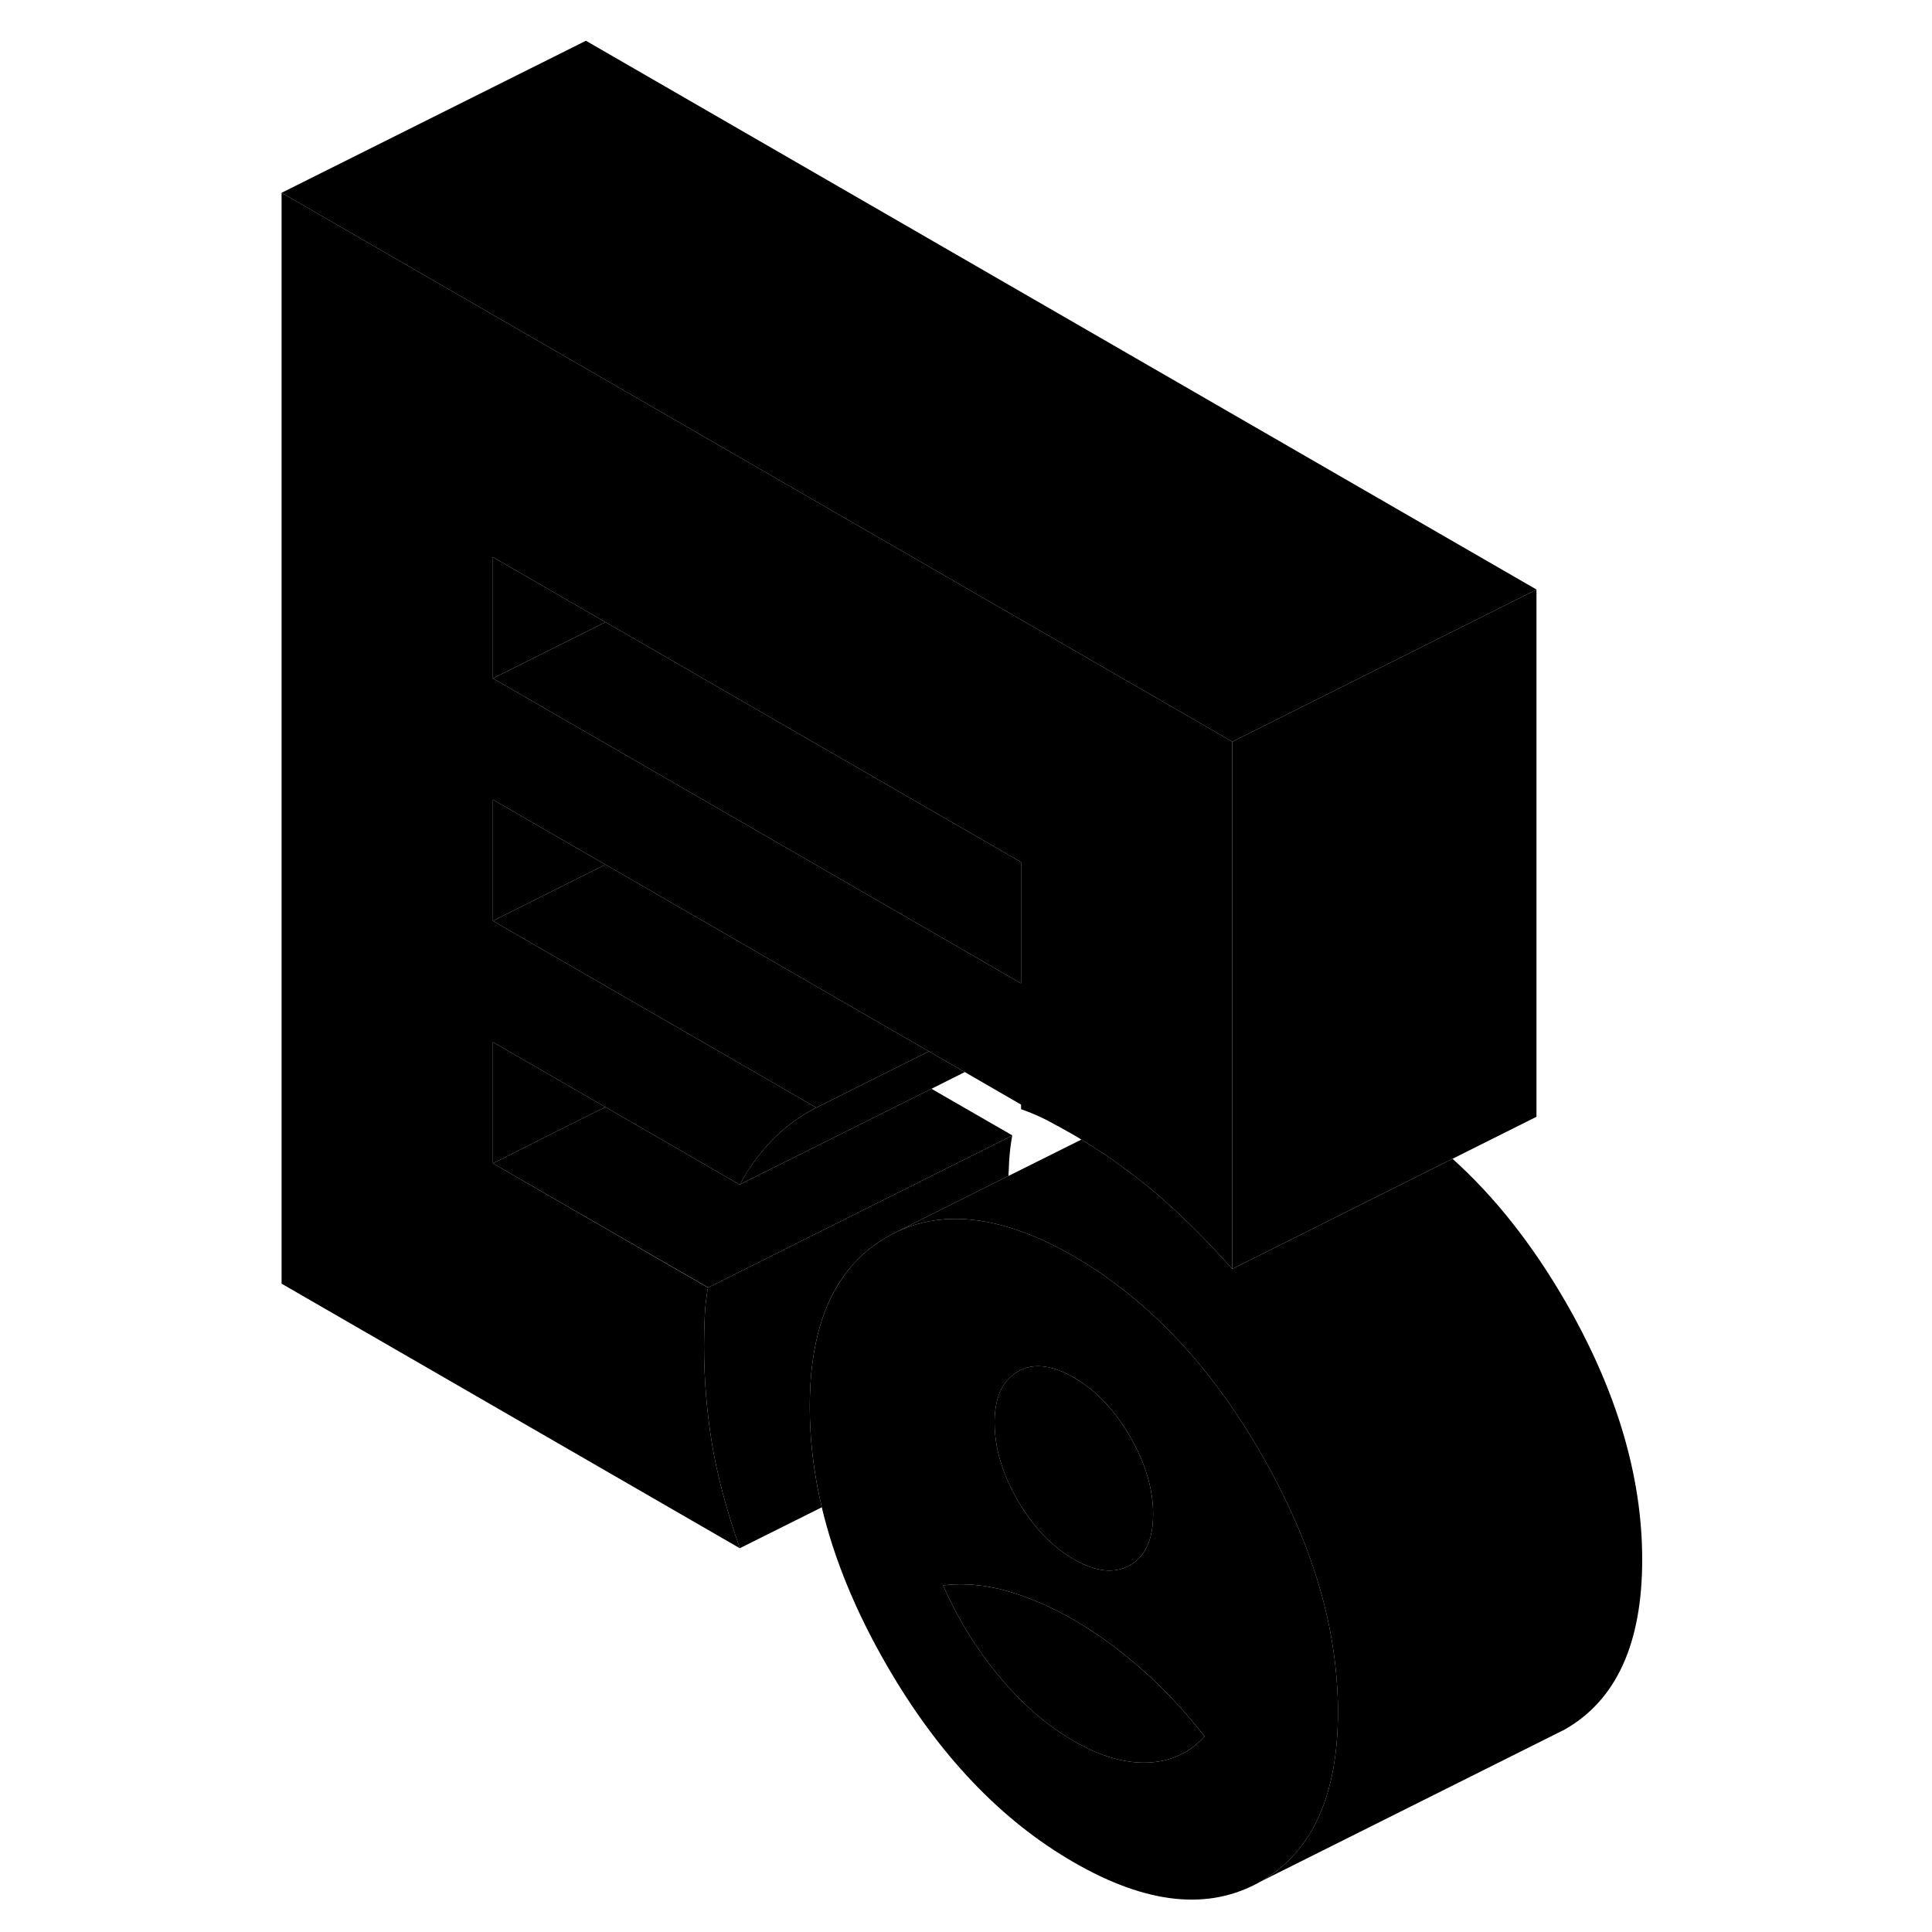 <svg width="24" height="24" viewBox="0 0 94 127" class="pr-icon-iso-duotone-secondary" xmlns="http://www.w3.org/2000/svg" stroke-width="1px" stroke-linecap="round" stroke-linejoin="round">
    <path d="M23.3 56.832L22.01 57.472L15.9 60.532V52.562L22.01 56.092L23.3 56.832Z" class="pr-icon-iso-duotone-primary-stroke" stroke-linejoin="round"/>
    <path d="M46.92 70.472L44.73 71.572L32.13 77.862C32.76 76.702 33.5 75.712 34.34 74.862C35.18 74.022 36.12 73.332 37.16 72.812L42.37 70.202L44.56 69.112L46.92 70.472Z" class="pr-icon-iso-duotone-primary-stroke" stroke-linejoin="round"/>
    <path d="M23.3 72.772L22.01 73.412L15.9 76.472V68.502L22.01 72.032L23.3 72.772Z" class="pr-icon-iso-duotone-primary-stroke" stroke-linejoin="round"/>
    <path d="M35.9 32.242L22.01 24.222L2.01 12.672V84.382L32.13 101.772C31.26 99.282 30.65 96.992 30.3 94.892C29.96 92.802 29.78 90.662 29.78 88.472C29.78 87.742 29.8 87.062 29.83 86.452C29.86 85.842 29.93 85.242 30.04 84.642L15.9 76.472V68.502L22.01 72.032L23.3 72.772L32.12 77.872H32.13C32.76 76.702 33.5 75.712 34.34 74.862C35.18 74.022 36.12 73.332 37.16 72.812L30.69 69.072L22.01 64.062L15.9 60.532V52.562L22.01 56.092L23.3 56.832L35.9 64.112L44.56 69.112L46.92 70.472L50.62 72.612V72.912C51.19 73.112 51.76 73.352 52.31 73.632C52.86 73.922 53.45 74.242 54.09 74.612C54.26 74.712 54.42 74.802 54.58 74.912C55.58 75.502 56.55 76.152 57.5 76.872C58.15 77.342 58.8 77.852 59.43 78.392C61.13 79.842 62.82 81.512 64.5 83.412V48.752L35.9 32.242ZM50.62 64.642L30.69 53.132L22.01 48.122L15.9 44.592V36.622L22.01 40.152L23.3 40.892L35.9 48.172L50.62 56.672V64.642Z" class="pr-icon-iso-duotone-primary-stroke" stroke-linejoin="round"/>
    <path d="M50.04 74.632V74.642L35.26 82.032L30.04 84.642V84.632L15.9 76.472L22.01 73.412L23.3 72.772L32.12 77.872L32.13 77.862L44.73 71.572L50.04 74.632Z" class="pr-icon-iso-duotone-primary-stroke" stroke-linejoin="round"/>
    <path d="M59.3 99.532C59.3 101.192 58.79 102.312 57.78 102.892C56.76 103.462 55.53 103.332 54.09 102.502C52.64 101.662 51.41 100.372 50.4 98.632C49.39 96.882 48.88 95.182 48.88 93.522V93.392C48.9 92.072 49.26 91.112 49.94 90.502C50.08 90.372 50.23 90.262 50.4 90.162C50.74 89.962 51.1 89.852 51.49 89.812C52.26 89.752 53.13 89.992 54.09 90.552C55.53 91.382 56.76 92.672 57.78 94.422C58.79 96.172 59.3 97.872 59.3 99.532Z" class="pr-icon-iso-duotone-primary-stroke" stroke-linejoin="round"/>
    <path d="M71.381 110.642C71.121 106.772 70.021 102.822 68.101 98.792C68.101 98.792 68.097 98.785 68.091 98.772C67.581 97.682 67.001 96.602 66.371 95.502C66.111 95.062 65.851 94.622 65.591 94.202C63.041 90.102 60.111 86.832 56.8 84.372C55.931 83.712 55.021 83.122 54.091 82.582C52.611 81.722 51.191 81.092 49.851 80.692C47.101 79.852 44.641 79.942 42.451 80.972C42.231 81.082 42.02 81.192 41.81 81.312C40.59 82.012 39.591 82.932 38.821 84.092C37.421 86.152 36.73 88.952 36.73 92.482C36.73 94.662 36.99 96.852 37.52 99.082C38.331 102.492 39.761 105.962 41.81 109.502C45.191 115.342 49.281 119.652 54.091 122.422C58.891 125.192 62.981 125.612 66.371 123.682C69.751 121.752 71.451 118.032 71.451 112.522C71.451 111.902 71.431 111.272 71.381 110.642ZM48.881 93.392C48.901 92.072 49.261 91.112 49.941 90.502C50.081 90.372 50.231 90.262 50.401 90.162C50.741 89.962 51.1 89.852 51.49 89.812C52.261 89.752 53.131 89.992 54.091 90.552C55.531 91.382 56.761 92.672 57.781 94.422C58.791 96.172 59.3 97.872 59.3 99.532C59.3 101.192 58.791 102.312 57.781 102.892C56.761 103.462 55.531 103.332 54.091 102.502C52.641 101.662 51.411 100.372 50.401 98.632C49.391 96.882 48.881 95.182 48.881 93.522V93.392ZM58.951 115.862C57.441 115.922 55.821 115.452 54.091 114.452C52.351 113.452 50.73 112.052 49.23 110.252C47.721 108.452 46.48 106.442 45.49 104.212C46.831 104.052 48.211 104.172 49.661 104.572C51.111 104.982 52.581 105.612 54.091 106.482C55.591 107.352 57.071 108.422 58.511 109.692C59.961 110.952 61.351 112.442 62.681 114.132C61.701 115.232 60.451 115.802 58.951 115.862Z" class="pr-icon-iso-duotone-primary-stroke" stroke-linejoin="round"/>
    <path d="M62.68 114.132C61.7 115.232 60.45 115.802 58.95 115.862C57.44 115.922 55.82 115.452 54.09 114.452C52.35 113.452 50.73 112.052 49.23 110.252C47.72 108.452 46.48 106.442 45.49 104.212C46.83 104.052 48.21 104.172 49.66 104.572C51.11 104.982 52.58 105.612 54.09 106.482C55.59 107.352 57.07 108.422 58.51 109.692C59.96 110.952 61.35 112.442 62.68 114.132Z" class="pr-icon-iso-duotone-primary-stroke" stroke-linejoin="round"/>
    <path d="M32.13 101.772L32.12 101.782" class="pr-icon-iso-duotone-primary-stroke" stroke-linejoin="round"/>
    <path d="M50.04 74.642C49.93 75.242 49.86 75.842 49.83 76.452C49.82 76.722 49.81 77.002 49.79 77.302L42.45 80.972C42.23 81.082 42.02 81.192 41.81 81.312C40.59 82.012 39.59 82.932 38.82 84.092C37.42 86.152 36.73 88.952 36.73 92.482C36.73 94.662 36.99 96.852 37.52 99.082L32.13 101.772C31.26 99.282 30.65 96.992 30.3 94.892C29.96 92.802 29.78 90.662 29.78 88.472C29.78 87.742 29.8 87.062 29.83 86.452C29.86 85.842 29.93 85.242 30.04 84.642L35.26 82.032L50.04 74.642Z" class="pr-icon-iso-duotone-primary-stroke" stroke-linejoin="round"/>
    <path d="M84.5 38.762V73.412L78.98 76.172L71.72 79.802L69.63 80.852L64.5 83.412V48.762L84.5 38.762Z" class="pr-icon-iso-duotone-primary-stroke" stroke-linejoin="round"/>
    <path d="M84.5 38.752V38.762L64.5 48.762V48.752L35.9 32.242L22.01 24.222L2.01 12.672L22.01 2.682H22.02L84.5 38.752Z" class="pr-icon-iso-duotone-primary-stroke" stroke-linejoin="round"/>
    <path d="M22.029 2.672L22.02 2.682" class="pr-icon-iso-duotone-primary-stroke" stroke-miterlimit="10"/>
    <path d="M2.01 12.682H2" class="pr-icon-iso-duotone-primary-stroke" stroke-miterlimit="10"/>
    <path d="M23.3 40.892L22.01 41.542L15.9 44.592V36.622L22.01 40.152L23.3 40.892Z" class="pr-icon-iso-duotone-primary-stroke" stroke-linejoin="round"/>
    <path d="M50.62 56.672V64.642L30.69 53.132L22.01 48.122L15.9 44.592L22.01 41.542L23.3 40.892L35.9 48.172L50.62 56.672Z" class="pr-icon-iso-duotone-primary-stroke" stroke-linejoin="round"/>
    <path d="M15.901 44.592L15.891 44.602" class="pr-icon-iso-duotone-primary-stroke" stroke-linejoin="round"/>
    <path d="M44.56 69.112L42.37 70.202L37.16 72.812L30.69 69.072L22.01 64.062L15.9 60.532L22.01 57.472L23.3 56.832L35.9 64.112L44.56 69.112Z" class="pr-icon-iso-duotone-primary-stroke" stroke-linejoin="round"/>
    <path d="M15.901 60.532H15.891" class="pr-icon-iso-duotone-primary-stroke" stroke-linejoin="round"/>
    <path d="M15.901 76.472H15.891" class="pr-icon-iso-duotone-primary-stroke" stroke-linejoin="round"/>
    <path d="M91.45 102.522C91.45 108.032 89.75 111.752 86.37 113.682L85.57 114.082L66.37 123.682C69.75 121.752 71.45 118.032 71.45 112.522C71.45 111.902 71.43 111.272 71.38 110.642C71.12 106.772 70.02 102.822 68.1 98.792C68.1 98.792 68.097 98.785 68.09 98.772C67.58 97.682 67 96.602 66.37 95.502C66.11 95.062 65.85 94.622 65.59 94.202C63.04 90.102 60.11 86.832 56.8 84.372C55.93 83.712 55.02 83.122 54.09 82.582C52.61 81.722 51.19 81.092 49.85 80.692C47.1 79.852 44.64 79.942 42.45 80.972L49.79 77.302L54.58 74.912C55.58 75.502 56.55 76.152 57.5 76.872C58.15 77.342 58.8 77.852 59.43 78.392C61.13 79.842 62.82 81.512 64.5 83.412L69.63 80.852L71.72 79.802L78.98 76.172C81.73 78.642 84.2 81.762 86.37 85.502C89.75 91.342 91.45 97.012 91.45 102.522Z" class="pr-icon-iso-duotone-primary-stroke" stroke-linejoin="round"/>
</svg>